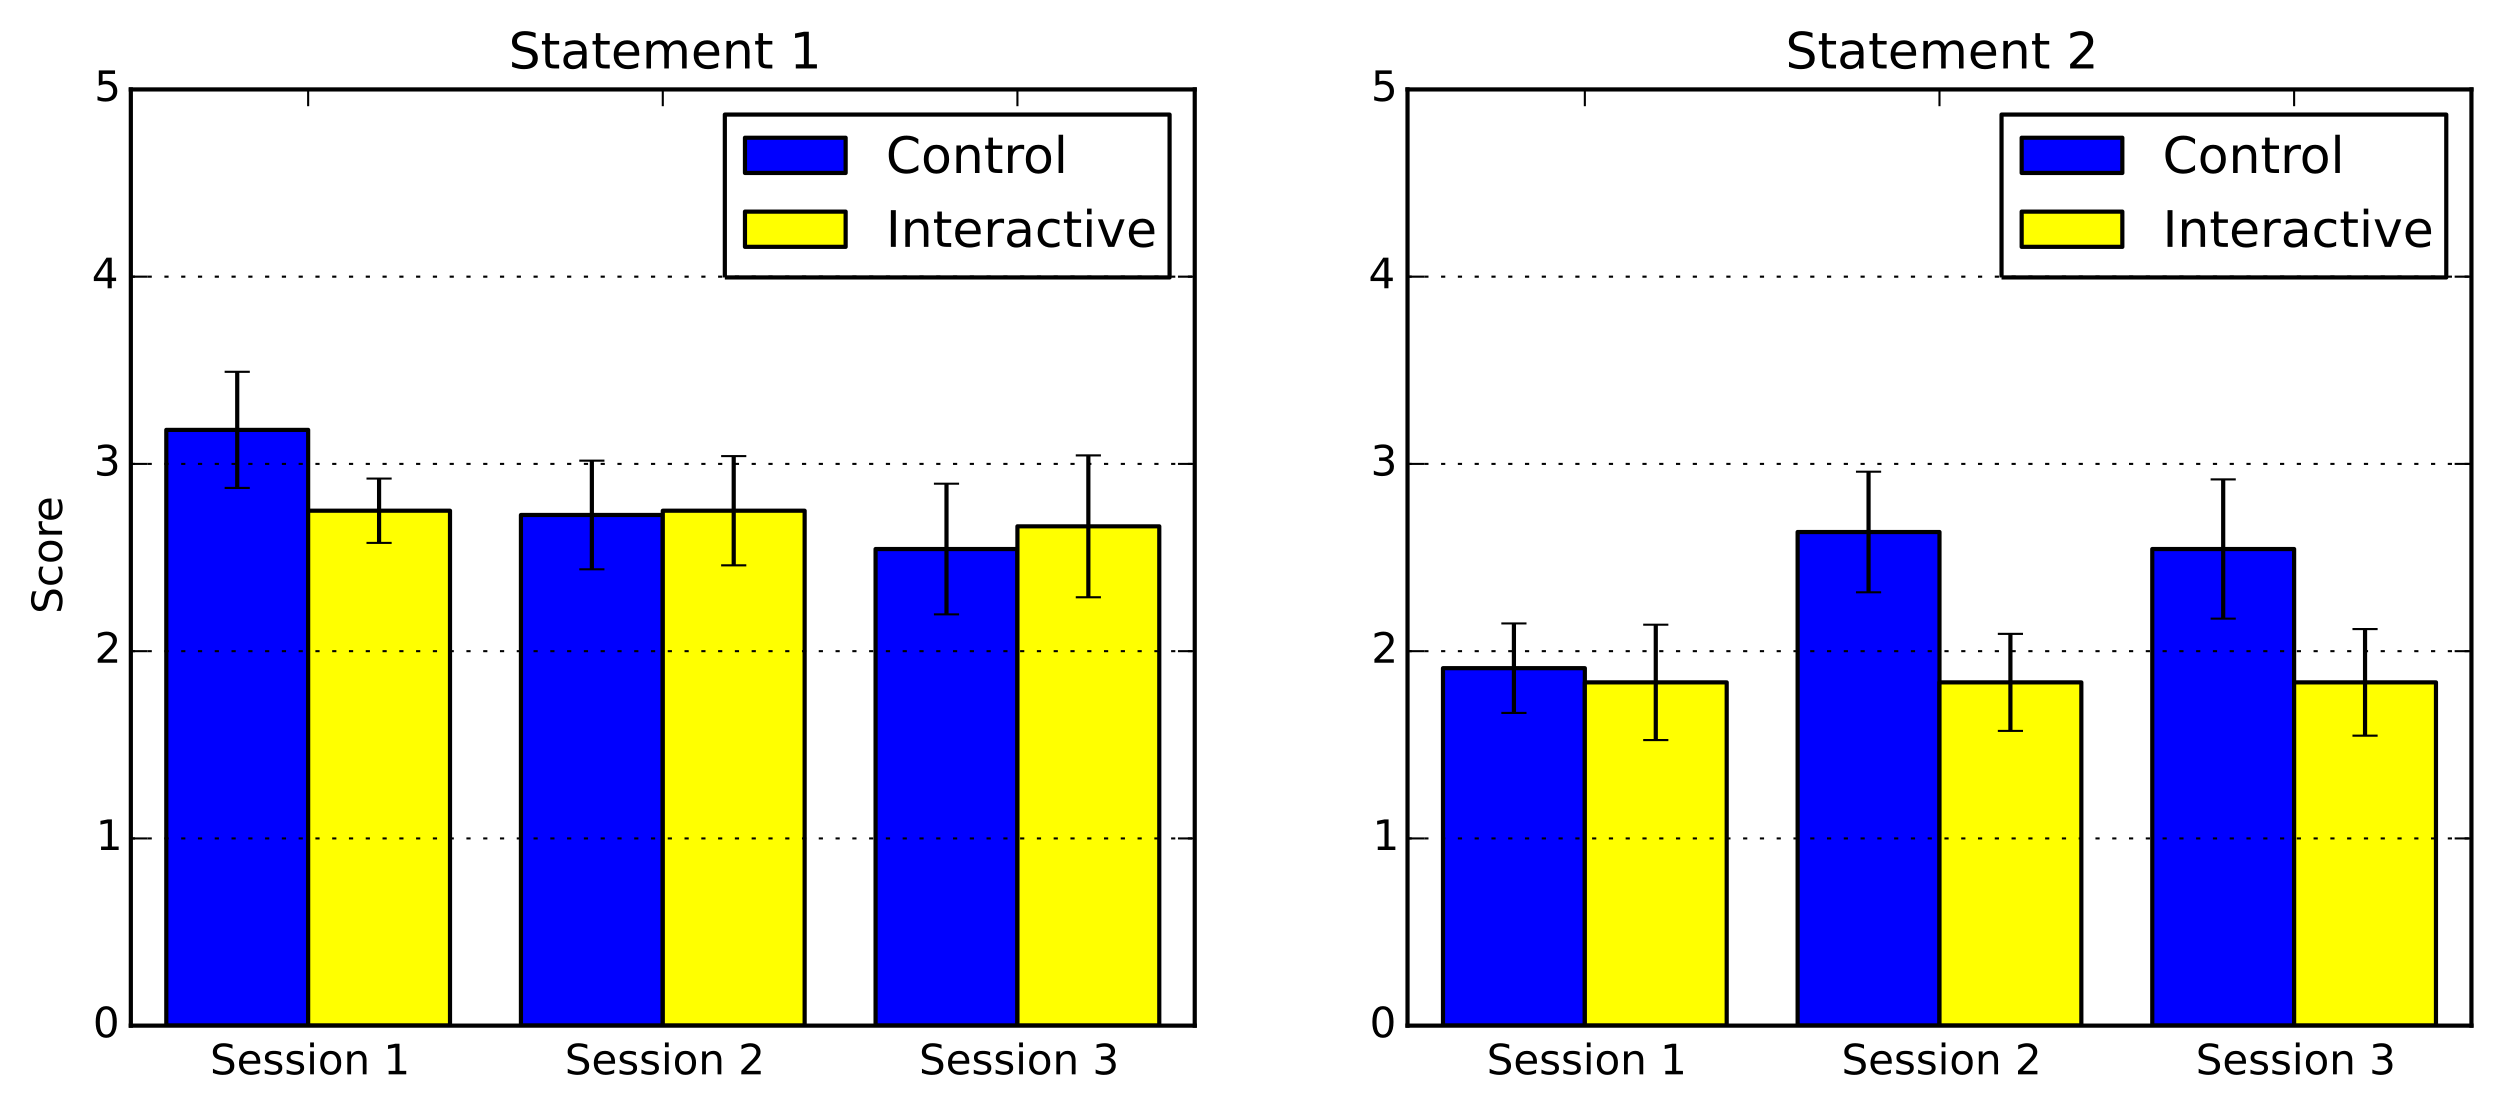 <?xml version="1.0" encoding="utf-8" standalone="no"?>
<!DOCTYPE svg PUBLIC "-//W3C//DTD SVG 1.1//EN"
  "http://www.w3.org/Graphics/SVG/1.1/DTD/svg11.dtd">
<!-- Created with matplotlib (http://matplotlib.org/) -->
<svg height="265pt" version="1.1" viewBox="0 0 596 265" width="596pt" xmlns="http://www.w3.org/2000/svg" xmlns:xlink="http://www.w3.org/1999/xlink">
 <defs>
  <style type="text/css">
*{stroke-linecap:butt;stroke-linejoin:round;}
  </style>
 </defs>
 <g id="figure_1">
  <g id="patch_1">
   <path d="
M0 265.396
L596.391 265.396
L596.391 0
L0 0
z
" style="fill:#ffffff;"/>
  </g>
  <g id="axes_1">
   <g id="patch_2">
    <path d="
M31.191 244.518
L284.827 244.518
L284.827 21.318
L31.191 21.318
L31.191 244.518" style="fill:none;"/>
   </g>
   <g id="patch_3">
    <path clip-path="url(#pb5536c19c9)" d="
M39.645 244.518
L73.463 244.518
L73.463 102.482
L39.645 102.482
z
" style="fill:#0000ff;stroke:#000000;stroke-linejoin:miter;"/>
   </g>
   <g id="patch_4">
    <path clip-path="url(#pb5536c19c9)" d="
M124.191 244.518
L158.009 244.518
L158.009 122.773
L124.191 122.773
z
" style="fill:#0000ff;stroke:#000000;stroke-linejoin:miter;"/>
   </g>
   <g id="patch_5">
    <path clip-path="url(#pb5536c19c9)" d="
M208.736 244.518
L242.554 244.518
L242.554 130.889
L208.736 130.889
z
" style="fill:#0000ff;stroke:#000000;stroke-linejoin:miter;"/>
   </g>
   <g id="patch_6">
    <path clip-path="url(#pb5536c19c9)" d="
M73.463 244.518
L107.282 244.518
L107.282 121.758
L73.463 121.758
z
" style="fill:#ffff00;stroke:#000000;stroke-linejoin:miter;"/>
   </g>
   <g id="patch_7">
    <path clip-path="url(#pb5536c19c9)" d="
M158.009 244.518
L191.827 244.518
L191.827 121.758
L158.009 121.758
z
" style="fill:#ffff00;stroke:#000000;stroke-linejoin:miter;"/>
   </g>
   <g id="patch_8">
    <path clip-path="url(#pb5536c19c9)" d="
M242.554 244.518
L276.372 244.518
L276.372 125.478
L242.554 125.478
z
" style="fill:#ffff00;stroke:#000000;stroke-linejoin:miter;"/>
   </g>
   <g id="LineCollection_1">
    <path clip-path="url(#pb5536c19c9)" d="
M56.554 116.325
L56.554 88.638" style="fill:none;stroke:#000000;"/>
    <path clip-path="url(#pb5536c19c9)" d="
M141.1 135.722
L141.1 109.823" style="fill:none;stroke:#000000;"/>
    <path clip-path="url(#pb5536c19c9)" d="
M225.645 146.463
L225.645 115.315" style="fill:none;stroke:#000000;"/>
   </g>
   <g id="LineCollection_2">
    <path clip-path="url(#pb5536c19c9)" d="
M90.372 129.427
L90.372 114.089" style="fill:none;stroke:#000000;"/>
    <path clip-path="url(#pb5536c19c9)" d="
M174.918 134.778
L174.918 108.738" style="fill:none;stroke:#000000;"/>
    <path clip-path="url(#pb5536c19c9)" d="
M259.463 142.389
L259.463 108.567" style="fill:none;stroke:#000000;"/>
   </g>
   <g id="line2d_1">
    <defs>
     <path d="
M3 1.83697e-16
L-3 -1.83697e-16" id="mcf9903d1bd" style="stroke:#000000;stroke-width:0.5;"/>
    </defs>
    <g clip-path="url(#pb5536c19c9)">
     <use style="stroke:#000000;stroke-width:0.5;" x="56.554" xlink:href="#mcf9903d1bd" y="116.325"/>
     <use style="stroke:#000000;stroke-width:0.5;" x="141.1" xlink:href="#mcf9903d1bd" y="135.722"/>
     <use style="stroke:#000000;stroke-width:0.5;" x="225.645" xlink:href="#mcf9903d1bd" y="146.463"/>
    </g>
   </g>
   <g id="line2d_2">
    <g clip-path="url(#pb5536c19c9)">
     <use style="stroke:#000000;stroke-width:0.5;" x="56.554" xlink:href="#mcf9903d1bd" y="88.638"/>
     <use style="stroke:#000000;stroke-width:0.5;" x="141.1" xlink:href="#mcf9903d1bd" y="109.823"/>
     <use style="stroke:#000000;stroke-width:0.5;" x="225.645" xlink:href="#mcf9903d1bd" y="115.315"/>
    </g>
   </g>
   <g id="line2d_3">
    <g clip-path="url(#pb5536c19c9)">
     <use style="stroke:#000000;stroke-width:0.5;" x="90.372" xlink:href="#mcf9903d1bd" y="129.427"/>
     <use style="stroke:#000000;stroke-width:0.5;" x="174.918" xlink:href="#mcf9903d1bd" y="134.778"/>
     <use style="stroke:#000000;stroke-width:0.5;" x="259.463" xlink:href="#mcf9903d1bd" y="142.389"/>
    </g>
   </g>
   <g id="line2d_4">
    <g clip-path="url(#pb5536c19c9)">
     <use style="stroke:#000000;stroke-width:0.5;" x="90.372" xlink:href="#mcf9903d1bd" y="114.089"/>
     <use style="stroke:#000000;stroke-width:0.5;" x="174.918" xlink:href="#mcf9903d1bd" y="108.738"/>
     <use style="stroke:#000000;stroke-width:0.5;" x="259.463" xlink:href="#mcf9903d1bd" y="108.567"/>
    </g>
   </g>
   <g id="patch_9">
    <path d="
M31.191 21.318
L284.827 21.318" style="fill:none;stroke:#000000;stroke-linecap:square;stroke-linejoin:miter;"/>
   </g>
   <g id="patch_10">
    <path d="
M31.191 244.518
L31.191 21.318" style="fill:none;stroke:#000000;stroke-linecap:square;stroke-linejoin:miter;"/>
   </g>
   <g id="patch_11">
    <path d="
M284.827 244.518
L284.827 21.318" style="fill:none;stroke:#000000;stroke-linecap:square;stroke-linejoin:miter;"/>
   </g>
   <g id="patch_12">
    <path d="
M31.191 244.518
L284.827 244.518" style="fill:none;stroke:#000000;stroke-linecap:square;stroke-linejoin:miter;"/>
   </g>
   <g id="matplotlib.axis_1">
    <g id="xtick_1">
     <g id="line2d_5">
      <defs>
       <path d="
M0 0
L0 -4" id="mc7db9fdffb" style="stroke:#000000;stroke-width:0.5;"/>
      </defs>
      <g>
       <use style="stroke:#000000;stroke-width:0.5;" x="73.463" xlink:href="#mc7db9fdffb" y="244.518"/>
      </g>
     </g>
     <g id="line2d_6">
      <defs>
       <path d="
M0 0
L0 4" id="m5a7d422ac3" style="stroke:#000000;stroke-width:0.5;"/>
      </defs>
      <g>
       <use style="stroke:#000000;stroke-width:0.5;" x="73.463" xlink:href="#m5a7d422ac3" y="21.318"/>
      </g>
     </g>
     <g id="text_1">
      <!-- Session 1 -->
      <defs>
       <path d="
M56.203 29.594
L56.203 25.203
L14.891 25.203
Q15.484 15.922 20.484 11.062
Q25.484 6.203 34.422 6.203
Q39.594 6.203 44.453 7.469
Q49.312 8.734 54.109 11.281
L54.109 2.781
Q49.266 0.734 44.188 -0.344
Q39.109 -1.422 33.891 -1.422
Q20.797 -1.422 13.156 6.188
Q5.516 13.812 5.516 26.812
Q5.516 40.234 12.766 48.109
Q20.016 56 32.328 56
Q43.359 56 49.781 48.891
Q56.203 41.797 56.203 29.594
M47.219 32.234
Q47.125 39.594 43.094 43.984
Q39.062 48.391 32.422 48.391
Q24.906 48.391 20.391 44.141
Q15.875 39.891 15.188 32.172
z
" id="BitstreamVeraSans-Roman-65"/>
       <path d="
M12.406 8.297
L28.516 8.297
L28.516 63.922
L10.984 60.406
L10.984 69.391
L28.422 72.906
L38.281 72.906
L38.281 8.297
L54.391 8.297
L54.391 0
L12.406 0
z
" id="BitstreamVeraSans-Roman-31"/>
       <path d="
M54.891 33.016
L54.891 0
L45.906 0
L45.906 32.719
Q45.906 40.484 42.875 44.328
Q39.844 48.188 33.797 48.188
Q26.516 48.188 22.312 43.547
Q18.109 38.922 18.109 30.906
L18.109 0
L9.078 0
L9.078 54.688
L18.109 54.688
L18.109 46.188
Q21.344 51.125 25.703 53.562
Q30.078 56 35.797 56
Q45.219 56 50.047 50.172
Q54.891 44.344 54.891 33.016" id="BitstreamVeraSans-Roman-6e"/>
       <path d="
M53.516 70.516
L53.516 60.891
Q47.906 63.578 42.922 64.891
Q37.938 66.219 33.297 66.219
Q25.25 66.219 20.875 63.094
Q16.5 59.969 16.5 54.203
Q16.5 49.359 19.406 46.891
Q22.312 44.438 30.422 42.922
L36.375 41.703
Q47.406 39.594 52.656 34.297
Q57.906 29 57.906 20.125
Q57.906 9.516 50.797 4.047
Q43.703 -1.422 29.984 -1.422
Q24.812 -1.422 18.969 -0.25
Q13.141 0.922 6.891 3.219
L6.891 13.375
Q12.891 10.016 18.656 8.297
Q24.422 6.594 29.984 6.594
Q38.422 6.594 43.016 9.906
Q47.609 13.234 47.609 19.391
Q47.609 24.75 44.312 27.781
Q41.016 30.812 33.5 32.328
L27.484 33.5
Q16.453 35.688 11.516 40.375
Q6.594 45.062 6.594 53.422
Q6.594 63.094 13.406 68.656
Q20.219 74.219 32.172 74.219
Q37.312 74.219 42.625 73.281
Q47.953 72.359 53.516 70.516" id="BitstreamVeraSans-Roman-53"/>
       <path id="BitstreamVeraSans-Roman-20"/>
       <path d="
M30.609 48.391
Q23.391 48.391 19.188 42.75
Q14.984 37.109 14.984 27.297
Q14.984 17.484 19.156 11.844
Q23.344 6.203 30.609 6.203
Q37.797 6.203 41.984 11.859
Q46.188 17.531 46.188 27.297
Q46.188 37.016 41.984 42.703
Q37.797 48.391 30.609 48.391
M30.609 56
Q42.328 56 49.016 48.375
Q55.719 40.766 55.719 27.297
Q55.719 13.875 49.016 6.219
Q42.328 -1.422 30.609 -1.422
Q18.844 -1.422 12.172 6.219
Q5.516 13.875 5.516 27.297
Q5.516 40.766 12.172 48.375
Q18.844 56 30.609 56" id="BitstreamVeraSans-Roman-6f"/>
       <path d="
M9.422 54.688
L18.406 54.688
L18.406 0
L9.422 0
z

M9.422 75.984
L18.406 75.984
L18.406 64.594
L9.422 64.594
z
" id="BitstreamVeraSans-Roman-69"/>
       <path d="
M44.281 53.078
L44.281 44.578
Q40.484 46.531 36.375 47.5
Q32.281 48.484 27.875 48.484
Q21.188 48.484 17.844 46.438
Q14.5 44.391 14.5 40.281
Q14.5 37.156 16.891 35.375
Q19.281 33.594 26.516 31.984
L29.594 31.297
Q39.156 29.25 43.188 25.516
Q47.219 21.781 47.219 15.094
Q47.219 7.469 41.188 3.016
Q35.156 -1.422 24.609 -1.422
Q20.219 -1.422 15.453 -0.562
Q10.688 0.297 5.422 2
L5.422 11.281
Q10.406 8.688 15.234 7.391
Q20.062 6.109 24.812 6.109
Q31.156 6.109 34.562 8.281
Q37.984 10.453 37.984 14.406
Q37.984 18.062 35.516 20.016
Q33.062 21.969 24.703 23.781
L21.578 24.516
Q13.234 26.266 9.516 29.906
Q5.812 33.547 5.812 39.891
Q5.812 47.609 11.281 51.797
Q16.75 56 26.812 56
Q31.781 56 36.172 55.266
Q40.578 54.547 44.281 53.078" id="BitstreamVeraSans-Roman-73"/>
      </defs>
      <g transform="translate(50.077 256.117)scale(0.1 -0.1)">
       <use xlink:href="#BitstreamVeraSans-Roman-53"/>
       <use x="63.477" xlink:href="#BitstreamVeraSans-Roman-65"/>
       <use x="125.0" xlink:href="#BitstreamVeraSans-Roman-73"/>
       <use x="177.1" xlink:href="#BitstreamVeraSans-Roman-73"/>
       <use x="229.199" xlink:href="#BitstreamVeraSans-Roman-69"/>
       <use x="256.982" xlink:href="#BitstreamVeraSans-Roman-6f"/>
       <use x="318.164" xlink:href="#BitstreamVeraSans-Roman-6e"/>
       <use x="381.543" xlink:href="#BitstreamVeraSans-Roman-20"/>
       <use x="413.33" xlink:href="#BitstreamVeraSans-Roman-31"/>
      </g>
     </g>
    </g>
    <g id="xtick_2">
     <g id="line2d_7">
      <g>
       <use style="stroke:#000000;stroke-width:0.5;" x="158.009" xlink:href="#mc7db9fdffb" y="244.518"/>
      </g>
     </g>
     <g id="line2d_8">
      <g>
       <use style="stroke:#000000;stroke-width:0.5;" x="158.009" xlink:href="#m5a7d422ac3" y="21.318"/>
      </g>
     </g>
     <g id="text_2">
      <!-- Session 2 -->
      <defs>
       <path d="
M19.188 8.297
L53.609 8.297
L53.609 0
L7.328 0
L7.328 8.297
Q12.938 14.109 22.625 23.891
Q32.328 33.688 34.812 36.531
Q39.547 41.844 41.422 45.531
Q43.312 49.219 43.312 52.781
Q43.312 58.594 39.234 62.25
Q35.156 65.922 28.609 65.922
Q23.969 65.922 18.812 64.312
Q13.672 62.703 7.812 59.422
L7.812 69.391
Q13.766 71.781 18.938 73
Q24.125 74.219 28.422 74.219
Q39.75 74.219 46.484 68.547
Q53.219 62.891 53.219 53.422
Q53.219 48.922 51.531 44.891
Q49.859 40.875 45.406 35.406
Q44.188 33.984 37.641 27.219
Q31.109 20.453 19.188 8.297" id="BitstreamVeraSans-Roman-32"/>
      </defs>
      <g transform="translate(134.662 256.117)scale(0.1 -0.1)">
       <use xlink:href="#BitstreamVeraSans-Roman-53"/>
       <use x="63.477" xlink:href="#BitstreamVeraSans-Roman-65"/>
       <use x="125.0" xlink:href="#BitstreamVeraSans-Roman-73"/>
       <use x="177.1" xlink:href="#BitstreamVeraSans-Roman-73"/>
       <use x="229.199" xlink:href="#BitstreamVeraSans-Roman-69"/>
       <use x="256.982" xlink:href="#BitstreamVeraSans-Roman-6f"/>
       <use x="318.164" xlink:href="#BitstreamVeraSans-Roman-6e"/>
       <use x="381.543" xlink:href="#BitstreamVeraSans-Roman-20"/>
       <use x="413.33" xlink:href="#BitstreamVeraSans-Roman-32"/>
      </g>
     </g>
    </g>
    <g id="xtick_3">
     <g id="line2d_9">
      <g>
       <use style="stroke:#000000;stroke-width:0.5;" x="242.554" xlink:href="#mc7db9fdffb" y="244.518"/>
      </g>
     </g>
     <g id="line2d_10">
      <g>
       <use style="stroke:#000000;stroke-width:0.5;" x="242.554" xlink:href="#m5a7d422ac3" y="21.318"/>
      </g>
     </g>
     <g id="text_3">
      <!-- Session 3 -->
      <defs>
       <path d="
M40.578 39.312
Q47.656 37.797 51.625 33
Q55.609 28.219 55.609 21.188
Q55.609 10.406 48.188 4.484
Q40.766 -1.422 27.094 -1.422
Q22.516 -1.422 17.656 -0.516
Q12.797 0.391 7.625 2.203
L7.625 11.719
Q11.719 9.328 16.594 8.109
Q21.484 6.891 26.812 6.891
Q36.078 6.891 40.938 10.547
Q45.797 14.203 45.797 21.188
Q45.797 27.641 41.281 31.266
Q36.766 34.906 28.719 34.906
L20.219 34.906
L20.219 43.016
L29.109 43.016
Q36.375 43.016 40.234 45.922
Q44.094 48.828 44.094 54.297
Q44.094 59.906 40.109 62.906
Q36.141 65.922 28.719 65.922
Q24.656 65.922 20.016 65.031
Q15.375 64.156 9.812 62.312
L9.812 71.094
Q15.438 72.656 20.344 73.438
Q25.25 74.219 29.594 74.219
Q40.828 74.219 47.359 69.109
Q53.906 64.016 53.906 55.328
Q53.906 49.266 50.438 45.094
Q46.969 40.922 40.578 39.312" id="BitstreamVeraSans-Roman-33"/>
      </defs>
      <g transform="translate(219.107 256.117)scale(0.1 -0.1)">
       <use xlink:href="#BitstreamVeraSans-Roman-53"/>
       <use x="63.477" xlink:href="#BitstreamVeraSans-Roman-65"/>
       <use x="125.0" xlink:href="#BitstreamVeraSans-Roman-73"/>
       <use x="177.1" xlink:href="#BitstreamVeraSans-Roman-73"/>
       <use x="229.199" xlink:href="#BitstreamVeraSans-Roman-69"/>
       <use x="256.982" xlink:href="#BitstreamVeraSans-Roman-6f"/>
       <use x="318.164" xlink:href="#BitstreamVeraSans-Roman-6e"/>
       <use x="381.543" xlink:href="#BitstreamVeraSans-Roman-20"/>
       <use x="413.33" xlink:href="#BitstreamVeraSans-Roman-33"/>
      </g>
     </g>
    </g>
   </g>
   <g id="matplotlib.axis_2">
    <g id="ytick_1">
     <g id="line2d_11">
      <path clip-path="url(#pb5536c19c9)" d="
M31.191 244.518
L284.827 244.518" style="fill:none;stroke:#000000;stroke-dasharray:1,3;stroke-dashoffset:0.0;stroke-width:0.5;"/>
     </g>
     <g id="line2d_12">
      <defs>
       <path d="
M0 0
L4 0" id="md7965d1ba0" style="stroke:#000000;stroke-width:0.5;"/>
      </defs>
      <g>
       <use style="stroke:#000000;stroke-width:0.5;" x="31.191" xlink:href="#md7965d1ba0" y="244.518"/>
      </g>
     </g>
     <g id="line2d_13">
      <defs>
       <path d="
M0 0
L-4 0" id="md9a1c1a7cd" style="stroke:#000000;stroke-width:0.5;"/>
      </defs>
      <g>
       <use style="stroke:#000000;stroke-width:0.5;" x="284.827" xlink:href="#md9a1c1a7cd" y="244.518"/>
      </g>
     </g>
     <g id="text_4">
      <!-- 0 -->
      <defs>
       <path d="
M31.781 66.406
Q24.172 66.406 20.328 58.906
Q16.5 51.422 16.5 36.375
Q16.5 21.391 20.328 13.891
Q24.172 6.391 31.781 6.391
Q39.453 6.391 43.281 13.891
Q47.125 21.391 47.125 36.375
Q47.125 51.422 43.281 58.906
Q39.453 66.406 31.781 66.406
M31.781 74.219
Q44.047 74.219 50.516 64.516
Q56.984 54.828 56.984 36.375
Q56.984 17.969 50.516 8.266
Q44.047 -1.422 31.781 -1.422
Q19.531 -1.422 13.062 8.266
Q6.594 17.969 6.594 36.375
Q6.594 54.828 13.062 64.516
Q19.531 74.219 31.781 74.219" id="BitstreamVeraSans-Roman-30"/>
      </defs>
      <g transform="translate(22.152 247.278)scale(0.1 -0.1)">
       <use xlink:href="#BitstreamVeraSans-Roman-30"/>
      </g>
     </g>
    </g>
    <g id="ytick_2">
     <g id="line2d_14">
      <path clip-path="url(#pb5536c19c9)" d="
M31.191 199.878
L284.827 199.878" style="fill:none;stroke:#000000;stroke-dasharray:1,3;stroke-dashoffset:0.0;stroke-width:0.5;"/>
     </g>
     <g id="line2d_15">
      <g>
       <use style="stroke:#000000;stroke-width:0.5;" x="31.191" xlink:href="#md7965d1ba0" y="199.878"/>
      </g>
     </g>
     <g id="line2d_16">
      <g>
       <use style="stroke:#000000;stroke-width:0.5;" x="284.827" xlink:href="#md9a1c1a7cd" y="199.878"/>
      </g>
     </g>
     <g id="text_5">
      <!-- 1 -->
      <g transform="translate(22.85 202.637)scale(0.1 -0.1)">
       <use xlink:href="#BitstreamVeraSans-Roman-31"/>
      </g>
     </g>
    </g>
    <g id="ytick_3">
     <g id="line2d_17">
      <path clip-path="url(#pb5536c19c9)" d="
M31.191 155.238
L284.827 155.238" style="fill:none;stroke:#000000;stroke-dasharray:1,3;stroke-dashoffset:0.0;stroke-width:0.5;"/>
     </g>
     <g id="line2d_18">
      <g>
       <use style="stroke:#000000;stroke-width:0.5;" x="31.191" xlink:href="#md7965d1ba0" y="155.238"/>
      </g>
     </g>
     <g id="line2d_19">
      <g>
       <use style="stroke:#000000;stroke-width:0.5;" x="284.827" xlink:href="#md9a1c1a7cd" y="155.238"/>
      </g>
     </g>
     <g id="text_6">
      <!-- 2 -->
      <g transform="translate(22.562 157.998)scale(0.1 -0.1)">
       <use xlink:href="#BitstreamVeraSans-Roman-32"/>
      </g>
     </g>
    </g>
    <g id="ytick_4">
     <g id="line2d_20">
      <path clip-path="url(#pb5536c19c9)" d="
M31.191 110.598
L284.827 110.598" style="fill:none;stroke:#000000;stroke-dasharray:1,3;stroke-dashoffset:0.0;stroke-width:0.5;"/>
     </g>
     <g id="line2d_21">
      <g>
       <use style="stroke:#000000;stroke-width:0.5;" x="31.191" xlink:href="#md7965d1ba0" y="110.598"/>
      </g>
     </g>
     <g id="line2d_22">
      <g>
       <use style="stroke:#000000;stroke-width:0.5;" x="284.827" xlink:href="#md9a1c1a7cd" y="110.598"/>
      </g>
     </g>
     <g id="text_7">
      <!-- 3 -->
      <g transform="translate(22.392 113.358)scale(0.1 -0.1)">
       <use xlink:href="#BitstreamVeraSans-Roman-33"/>
      </g>
     </g>
    </g>
    <g id="ytick_5">
     <g id="line2d_23">
      <path clip-path="url(#pb5536c19c9)" d="
M31.191 65.958
L284.827 65.958" style="fill:none;stroke:#000000;stroke-dasharray:1,3;stroke-dashoffset:0.0;stroke-width:0.5;"/>
     </g>
     <g id="line2d_24">
      <g>
       <use style="stroke:#000000;stroke-width:0.5;" x="31.191" xlink:href="#md7965d1ba0" y="65.958"/>
      </g>
     </g>
     <g id="line2d_25">
      <g>
       <use style="stroke:#000000;stroke-width:0.5;" x="284.827" xlink:href="#md9a1c1a7cd" y="65.958"/>
      </g>
     </g>
     <g id="text_8">
      <!-- 4 -->
      <defs>
       <path d="
M37.797 64.312
L12.891 25.391
L37.797 25.391
z

M35.203 72.906
L47.609 72.906
L47.609 25.391
L58.016 25.391
L58.016 17.188
L47.609 17.188
L47.609 0
L37.797 0
L37.797 17.188
L4.891 17.188
L4.891 26.703
z
" id="BitstreamVeraSans-Roman-34"/>
      </defs>
      <g transform="translate(21.878 68.718)scale(0.1 -0.1)">
       <use xlink:href="#BitstreamVeraSans-Roman-34"/>
      </g>
     </g>
    </g>
    <g id="ytick_6">
     <g id="line2d_26">
      <path clip-path="url(#pb5536c19c9)" d="
M31.191 21.318
L284.827 21.318" style="fill:none;stroke:#000000;stroke-dasharray:1,3;stroke-dashoffset:0.0;stroke-width:0.5;"/>
     </g>
     <g id="line2d_27">
      <g>
       <use style="stroke:#000000;stroke-width:0.5;" x="31.191" xlink:href="#md7965d1ba0" y="21.318"/>
      </g>
     </g>
     <g id="line2d_28">
      <g>
       <use style="stroke:#000000;stroke-width:0.5;" x="284.827" xlink:href="#md9a1c1a7cd" y="21.318"/>
      </g>
     </g>
     <g id="text_9">
      <!-- 5 -->
      <defs>
       <path d="
M10.797 72.906
L49.516 72.906
L49.516 64.594
L19.828 64.594
L19.828 46.734
Q21.969 47.469 24.109 47.828
Q26.266 48.188 28.422 48.188
Q40.625 48.188 47.75 41.5
Q54.891 34.812 54.891 23.391
Q54.891 11.625 47.562 5.094
Q40.234 -1.422 26.906 -1.422
Q22.312 -1.422 17.547 -0.641
Q12.797 0.141 7.719 1.703
L7.719 11.625
Q12.109 9.234 16.797 8.062
Q21.484 6.891 26.703 6.891
Q35.156 6.891 40.078 11.328
Q45.016 15.766 45.016 23.391
Q45.016 31 40.078 35.438
Q35.156 39.891 26.703 39.891
Q22.75 39.891 18.812 39.016
Q14.891 38.141 10.797 36.281
z
" id="BitstreamVeraSans-Roman-35"/>
      </defs>
      <g transform="translate(22.473 24.078)scale(0.1 -0.1)">
       <use xlink:href="#BitstreamVeraSans-Roman-35"/>
      </g>
     </g>
    </g>
    <g id="text_10">
     <!-- Score -->
     <defs>
      <path d="
M41.109 46.297
Q39.594 47.172 37.812 47.578
Q36.031 48 33.891 48
Q26.266 48 22.188 43.047
Q18.109 38.094 18.109 28.812
L18.109 0
L9.078 0
L9.078 54.688
L18.109 54.688
L18.109 46.188
Q20.953 51.172 25.484 53.578
Q30.031 56 36.531 56
Q37.453 56 38.578 55.875
Q39.703 55.766 41.062 55.516
z
" id="BitstreamVeraSans-Roman-72"/>
      <path d="
M48.781 52.594
L48.781 44.188
Q44.969 46.297 41.141 47.344
Q37.312 48.391 33.406 48.391
Q24.656 48.391 19.812 42.844
Q14.984 37.312 14.984 27.297
Q14.984 17.281 19.812 11.734
Q24.656 6.203 33.406 6.203
Q37.312 6.203 41.141 7.25
Q44.969 8.297 48.781 10.406
L48.781 2.094
Q45.016 0.344 40.984 -0.531
Q36.969 -1.422 32.422 -1.422
Q20.062 -1.422 12.781 6.344
Q5.516 14.109 5.516 27.297
Q5.516 40.672 12.859 48.328
Q20.219 56 33.016 56
Q37.156 56 41.109 55.141
Q45.062 54.297 48.781 52.594" id="BitstreamVeraSans-Roman-63"/>
     </defs>
     <g transform="translate(14.798 146.324)rotate(-90.0)scale(0.1 -0.1)">
      <use xlink:href="#BitstreamVeraSans-Roman-53"/>
      <use x="63.477" xlink:href="#BitstreamVeraSans-Roman-63"/>
      <use x="118.457" xlink:href="#BitstreamVeraSans-Roman-6f"/>
      <use x="179.639" xlink:href="#BitstreamVeraSans-Roman-72"/>
      <use x="218.502" xlink:href="#BitstreamVeraSans-Roman-65"/>
     </g>
    </g>
   </g>
   <g id="text_11">
    <!-- Statement 1 -->
    <defs>
     <path d="
M52 44.188
Q55.375 50.25 60.062 53.125
Q64.75 56 71.094 56
Q79.641 56 84.281 50.016
Q88.922 44.047 88.922 33.016
L88.922 0
L79.891 0
L79.891 32.719
Q79.891 40.578 77.094 44.375
Q74.312 48.188 68.609 48.188
Q61.625 48.188 57.562 43.547
Q53.516 38.922 53.516 30.906
L53.516 0
L44.484 0
L44.484 32.719
Q44.484 40.625 41.703 44.406
Q38.922 48.188 33.109 48.188
Q26.219 48.188 22.156 43.531
Q18.109 38.875 18.109 30.906
L18.109 0
L9.078 0
L9.078 54.688
L18.109 54.688
L18.109 46.188
Q21.188 51.219 25.484 53.609
Q29.781 56 35.688 56
Q41.656 56 45.828 52.969
Q50 49.953 52 44.188" id="BitstreamVeraSans-Roman-6d"/>
     <path d="
M18.312 70.219
L18.312 54.688
L36.812 54.688
L36.812 47.703
L18.312 47.703
L18.312 18.016
Q18.312 11.328 20.141 9.422
Q21.969 7.516 27.594 7.516
L36.812 7.516
L36.812 0
L27.594 0
Q17.188 0 13.234 3.875
Q9.281 7.766 9.281 18.016
L9.281 47.703
L2.688 47.703
L2.688 54.688
L9.281 54.688
L9.281 70.219
z
" id="BitstreamVeraSans-Roman-74"/>
     <path d="
M34.281 27.484
Q23.391 27.484 19.188 25
Q14.984 22.516 14.984 16.5
Q14.984 11.719 18.141 8.906
Q21.297 6.109 26.703 6.109
Q34.188 6.109 38.703 11.406
Q43.219 16.703 43.219 25.484
L43.219 27.484
z

M52.203 31.203
L52.203 0
L43.219 0
L43.219 8.297
Q40.141 3.328 35.547 0.953
Q30.953 -1.422 24.312 -1.422
Q15.922 -1.422 10.953 3.297
Q6 8.016 6 15.922
Q6 25.141 12.172 29.828
Q18.359 34.516 30.609 34.516
L43.219 34.516
L43.219 35.406
Q43.219 41.609 39.141 45
Q35.062 48.391 27.688 48.391
Q23 48.391 18.547 47.266
Q14.109 46.141 10.016 43.891
L10.016 52.203
Q14.938 54.109 19.578 55.047
Q24.219 56 28.609 56
Q40.484 56 46.344 49.844
Q52.203 43.703 52.203 31.203" id="BitstreamVeraSans-Roman-61"/>
    </defs>
    <g transform="translate(121.265 16.318)scale(0.12 -0.12)">
     <use xlink:href="#BitstreamVeraSans-Roman-53"/>
     <use x="63.477" xlink:href="#BitstreamVeraSans-Roman-74"/>
     <use x="102.686" xlink:href="#BitstreamVeraSans-Roman-61"/>
     <use x="163.965" xlink:href="#BitstreamVeraSans-Roman-74"/>
     <use x="203.174" xlink:href="#BitstreamVeraSans-Roman-65"/>
     <use x="264.697" xlink:href="#BitstreamVeraSans-Roman-6d"/>
     <use x="362.109" xlink:href="#BitstreamVeraSans-Roman-65"/>
     <use x="423.633" xlink:href="#BitstreamVeraSans-Roman-6e"/>
     <use x="487.012" xlink:href="#BitstreamVeraSans-Roman-74"/>
     <use x="526.221" xlink:href="#BitstreamVeraSans-Roman-20"/>
     <use x="558.008" xlink:href="#BitstreamVeraSans-Roman-31"/>
    </g>
   </g>
   <g id="legend_1">
    <g id="patch_13">
     <path d="
M172.801 66.146
L278.827 66.146
L278.827 27.318
L172.801 27.318
L172.801 66.146" style="fill:none;stroke:#000000;stroke-linejoin:miter;"/>
    </g>
    <g id="patch_14">
     <path d="
M177.601 41.236
L201.601 41.236
L201.601 32.836
L177.601 32.836
z
" style="fill:#0000ff;stroke:#000000;stroke-linejoin:miter;"/>
    </g>
    <g id="text_12">
     <!-- Control -->
     <defs>
      <path d="
M64.406 67.281
L64.406 56.891
Q59.422 61.531 53.781 63.812
Q48.141 66.109 41.797 66.109
Q29.297 66.109 22.656 58.469
Q16.016 50.828 16.016 36.375
Q16.016 21.969 22.656 14.328
Q29.297 6.688 41.797 6.688
Q48.141 6.688 53.781 8.984
Q59.422 11.281 64.406 15.922
L64.406 5.609
Q59.234 2.094 53.438 0.328
Q47.656 -1.422 41.219 -1.422
Q24.656 -1.422 15.125 8.703
Q5.609 18.844 5.609 36.375
Q5.609 53.953 15.125 64.078
Q24.656 74.219 41.219 74.219
Q47.75 74.219 53.531 72.484
Q59.328 70.75 64.406 67.281" id="BitstreamVeraSans-Roman-43"/>
      <path d="
M9.422 75.984
L18.406 75.984
L18.406 0
L9.422 0
z
" id="BitstreamVeraSans-Roman-6c"/>
     </defs>
     <g transform="translate(211.201 41.236)scale(0.12 -0.12)">
      <use xlink:href="#BitstreamVeraSans-Roman-43"/>
      <use x="69.824" xlink:href="#BitstreamVeraSans-Roman-6f"/>
      <use x="131.006" xlink:href="#BitstreamVeraSans-Roman-6e"/>
      <use x="194.385" xlink:href="#BitstreamVeraSans-Roman-74"/>
      <use x="233.594" xlink:href="#BitstreamVeraSans-Roman-72"/>
      <use x="272.457" xlink:href="#BitstreamVeraSans-Roman-6f"/>
      <use x="333.639" xlink:href="#BitstreamVeraSans-Roman-6c"/>
     </g>
    </g>
    <g id="patch_15">
     <path d="
M177.601 58.85
L201.601 58.85
L201.601 50.45
L177.601 50.45
z
" style="fill:#ffff00;stroke:#000000;stroke-linejoin:miter;"/>
    </g>
    <g id="text_13">
     <!-- Interactive -->
     <defs>
      <path d="
M9.812 72.906
L19.672 72.906
L19.672 0
L9.812 0
z
" id="BitstreamVeraSans-Roman-49"/>
      <path d="
M2.984 54.688
L12.5 54.688
L29.594 8.797
L46.688 54.688
L56.203 54.688
L35.688 0
L23.484 0
z
" id="BitstreamVeraSans-Roman-76"/>
     </defs>
     <g transform="translate(211.201 58.85)scale(0.12 -0.12)">
      <use xlink:href="#BitstreamVeraSans-Roman-49"/>
      <use x="29.492" xlink:href="#BitstreamVeraSans-Roman-6e"/>
      <use x="92.871" xlink:href="#BitstreamVeraSans-Roman-74"/>
      <use x="132.08" xlink:href="#BitstreamVeraSans-Roman-65"/>
      <use x="193.604" xlink:href="#BitstreamVeraSans-Roman-72"/>
      <use x="234.717" xlink:href="#BitstreamVeraSans-Roman-61"/>
      <use x="295.996" xlink:href="#BitstreamVeraSans-Roman-63"/>
      <use x="350.977" xlink:href="#BitstreamVeraSans-Roman-74"/>
      <use x="390.186" xlink:href="#BitstreamVeraSans-Roman-69"/>
      <use x="417.969" xlink:href="#BitstreamVeraSans-Roman-76"/>
      <use x="477.148" xlink:href="#BitstreamVeraSans-Roman-65"/>
     </g>
    </g>
   </g>
  </g>
  <g id="axes_2">
   <g id="patch_16">
    <path d="
M335.554 244.518
L589.191 244.518
L589.191 21.318
L335.554 21.318
L335.554 244.518" style="fill:none;"/>
   </g>
   <g id="patch_17">
    <path clip-path="url(#p4cb6ad04a1)" d="
M344.009 244.518
L377.827 244.518
L377.827 159.296
L344.009 159.296
z
" style="fill:#0000ff;stroke:#000000;stroke-linejoin:miter;"/>
   </g>
   <g id="patch_18">
    <path clip-path="url(#p4cb6ad04a1)" d="
M428.554 244.518
L462.372 244.518
L462.372 126.831
L428.554 126.831
z
" style="fill:#0000ff;stroke:#000000;stroke-linejoin:miter;"/>
   </g>
   <g id="patch_19">
    <path clip-path="url(#p4cb6ad04a1)" d="
M513.1 244.518
L546.918 244.518
L546.918 130.889
L513.1 130.889
z
" style="fill:#0000ff;stroke:#000000;stroke-linejoin:miter;"/>
   </g>
   <g id="patch_20">
    <path clip-path="url(#p4cb6ad04a1)" d="
M377.827 244.518
L411.645 244.518
L411.645 162.678
L377.827 162.678
z
" style="fill:#ffff00;stroke:#000000;stroke-linejoin:miter;"/>
   </g>
   <g id="patch_21">
    <path clip-path="url(#p4cb6ad04a1)" d="
M462.372 244.518
L496.191 244.518
L496.191 162.678
L462.372 162.678
z
" style="fill:#ffff00;stroke:#000000;stroke-linejoin:miter;"/>
   </g>
   <g id="patch_22">
    <path clip-path="url(#p4cb6ad04a1)" d="
M546.918 244.518
L580.736 244.518
L580.736 162.678
L546.918 162.678
z
" style="fill:#ffff00;stroke:#000000;stroke-linejoin:miter;"/>
   </g>
   <g id="LineCollection_3">
    <path clip-path="url(#p4cb6ad04a1)" d="
M360.918 169.963
L360.918 148.629" style="fill:none;stroke:#000000;"/>
    <path clip-path="url(#p4cb6ad04a1)" d="
M445.463 141.205
L445.463 112.457" style="fill:none;stroke:#000000;"/>
    <path clip-path="url(#p4cb6ad04a1)" d="
M530.009 147.487
L530.009 114.291" style="fill:none;stroke:#000000;"/>
   </g>
   <g id="LineCollection_4">
    <path clip-path="url(#p4cb6ad04a1)" d="
M394.736 176.43
L394.736 148.926" style="fill:none;stroke:#000000;"/>
    <path clip-path="url(#p4cb6ad04a1)" d="
M479.282 174.244
L479.282 151.112" style="fill:none;stroke:#000000;"/>
    <path clip-path="url(#p4cb6ad04a1)" d="
M563.827 175.384
L563.827 149.972" style="fill:none;stroke:#000000;"/>
   </g>
   <g id="line2d_29">
    <g clip-path="url(#p4cb6ad04a1)">
     <use style="stroke:#000000;stroke-width:0.5;" x="360.918" xlink:href="#mcf9903d1bd" y="169.963"/>
     <use style="stroke:#000000;stroke-width:0.5;" x="445.463" xlink:href="#mcf9903d1bd" y="141.205"/>
     <use style="stroke:#000000;stroke-width:0.5;" x="530.009" xlink:href="#mcf9903d1bd" y="147.487"/>
    </g>
   </g>
   <g id="line2d_30">
    <g clip-path="url(#p4cb6ad04a1)">
     <use style="stroke:#000000;stroke-width:0.5;" x="360.918" xlink:href="#mcf9903d1bd" y="148.629"/>
     <use style="stroke:#000000;stroke-width:0.5;" x="445.463" xlink:href="#mcf9903d1bd" y="112.457"/>
     <use style="stroke:#000000;stroke-width:0.5;" x="530.009" xlink:href="#mcf9903d1bd" y="114.291"/>
    </g>
   </g>
   <g id="line2d_31">
    <g clip-path="url(#p4cb6ad04a1)">
     <use style="stroke:#000000;stroke-width:0.5;" x="394.736" xlink:href="#mcf9903d1bd" y="176.43"/>
     <use style="stroke:#000000;stroke-width:0.5;" x="479.282" xlink:href="#mcf9903d1bd" y="174.244"/>
     <use style="stroke:#000000;stroke-width:0.5;" x="563.827" xlink:href="#mcf9903d1bd" y="175.384"/>
    </g>
   </g>
   <g id="line2d_32">
    <g clip-path="url(#p4cb6ad04a1)">
     <use style="stroke:#000000;stroke-width:0.5;" x="394.736" xlink:href="#mcf9903d1bd" y="148.926"/>
     <use style="stroke:#000000;stroke-width:0.5;" x="479.282" xlink:href="#mcf9903d1bd" y="151.112"/>
     <use style="stroke:#000000;stroke-width:0.5;" x="563.827" xlink:href="#mcf9903d1bd" y="149.972"/>
    </g>
   </g>
   <g id="patch_23">
    <path d="
M335.554 21.318
L589.191 21.318" style="fill:none;stroke:#000000;stroke-linecap:square;stroke-linejoin:miter;"/>
   </g>
   <g id="patch_24">
    <path d="
M335.554 244.518
L335.554 21.318" style="fill:none;stroke:#000000;stroke-linecap:square;stroke-linejoin:miter;"/>
   </g>
   <g id="patch_25">
    <path d="
M589.191 244.518
L589.191 21.318" style="fill:none;stroke:#000000;stroke-linecap:square;stroke-linejoin:miter;"/>
   </g>
   <g id="patch_26">
    <path d="
M335.554 244.518
L589.191 244.518" style="fill:none;stroke:#000000;stroke-linecap:square;stroke-linejoin:miter;"/>
   </g>
   <g id="matplotlib.axis_3">
    <g id="xtick_4">
     <g id="line2d_33">
      <g>
       <use style="stroke:#000000;stroke-width:0.5;" x="377.827" xlink:href="#mc7db9fdffb" y="244.518"/>
      </g>
     </g>
     <g id="line2d_34">
      <g>
       <use style="stroke:#000000;stroke-width:0.5;" x="377.827" xlink:href="#m5a7d422ac3" y="21.318"/>
      </g>
     </g>
     <g id="text_14">
      <!-- Session 1 -->
      <g transform="translate(354.441 256.117)scale(0.1 -0.1)">
       <use xlink:href="#BitstreamVeraSans-Roman-53"/>
       <use x="63.477" xlink:href="#BitstreamVeraSans-Roman-65"/>
       <use x="125.0" xlink:href="#BitstreamVeraSans-Roman-73"/>
       <use x="177.1" xlink:href="#BitstreamVeraSans-Roman-73"/>
       <use x="229.199" xlink:href="#BitstreamVeraSans-Roman-69"/>
       <use x="256.982" xlink:href="#BitstreamVeraSans-Roman-6f"/>
       <use x="318.164" xlink:href="#BitstreamVeraSans-Roman-6e"/>
       <use x="381.543" xlink:href="#BitstreamVeraSans-Roman-20"/>
       <use x="413.33" xlink:href="#BitstreamVeraSans-Roman-31"/>
      </g>
     </g>
    </g>
    <g id="xtick_5">
     <g id="line2d_35">
      <g>
       <use style="stroke:#000000;stroke-width:0.5;" x="462.372" xlink:href="#mc7db9fdffb" y="244.518"/>
      </g>
     </g>
     <g id="line2d_36">
      <g>
       <use style="stroke:#000000;stroke-width:0.5;" x="462.372" xlink:href="#m5a7d422ac3" y="21.318"/>
      </g>
     </g>
     <g id="text_15">
      <!-- Session 2 -->
      <g transform="translate(439.026 256.117)scale(0.1 -0.1)">
       <use xlink:href="#BitstreamVeraSans-Roman-53"/>
       <use x="63.477" xlink:href="#BitstreamVeraSans-Roman-65"/>
       <use x="125.0" xlink:href="#BitstreamVeraSans-Roman-73"/>
       <use x="177.1" xlink:href="#BitstreamVeraSans-Roman-73"/>
       <use x="229.199" xlink:href="#BitstreamVeraSans-Roman-69"/>
       <use x="256.982" xlink:href="#BitstreamVeraSans-Roman-6f"/>
       <use x="318.164" xlink:href="#BitstreamVeraSans-Roman-6e"/>
       <use x="381.543" xlink:href="#BitstreamVeraSans-Roman-20"/>
       <use x="413.33" xlink:href="#BitstreamVeraSans-Roman-32"/>
      </g>
     </g>
    </g>
    <g id="xtick_6">
     <g id="line2d_37">
      <g>
       <use style="stroke:#000000;stroke-width:0.5;" x="546.918" xlink:href="#mc7db9fdffb" y="244.518"/>
      </g>
     </g>
     <g id="line2d_38">
      <g>
       <use style="stroke:#000000;stroke-width:0.5;" x="546.918" xlink:href="#m5a7d422ac3" y="21.318"/>
      </g>
     </g>
     <g id="text_16">
      <!-- Session 3 -->
      <g transform="translate(523.471 256.117)scale(0.1 -0.1)">
       <use xlink:href="#BitstreamVeraSans-Roman-53"/>
       <use x="63.477" xlink:href="#BitstreamVeraSans-Roman-65"/>
       <use x="125.0" xlink:href="#BitstreamVeraSans-Roman-73"/>
       <use x="177.1" xlink:href="#BitstreamVeraSans-Roman-73"/>
       <use x="229.199" xlink:href="#BitstreamVeraSans-Roman-69"/>
       <use x="256.982" xlink:href="#BitstreamVeraSans-Roman-6f"/>
       <use x="318.164" xlink:href="#BitstreamVeraSans-Roman-6e"/>
       <use x="381.543" xlink:href="#BitstreamVeraSans-Roman-20"/>
       <use x="413.33" xlink:href="#BitstreamVeraSans-Roman-33"/>
      </g>
     </g>
    </g>
   </g>
   <g id="matplotlib.axis_4">
    <g id="ytick_7">
     <g id="line2d_39">
      <path clip-path="url(#p4cb6ad04a1)" d="
M335.554 244.518
L589.191 244.518" style="fill:none;stroke:#000000;stroke-dasharray:1,3;stroke-dashoffset:0.0;stroke-width:0.5;"/>
     </g>
     <g id="line2d_40">
      <g>
       <use style="stroke:#000000;stroke-width:0.5;" x="335.554" xlink:href="#md7965d1ba0" y="244.518"/>
      </g>
     </g>
     <g id="line2d_41">
      <g>
       <use style="stroke:#000000;stroke-width:0.5;" x="589.191" xlink:href="#md9a1c1a7cd" y="244.518"/>
      </g>
     </g>
     <g id="text_17">
      <!-- 0 -->
      <g transform="translate(326.515 247.278)scale(0.1 -0.1)">
       <use xlink:href="#BitstreamVeraSans-Roman-30"/>
      </g>
     </g>
    </g>
    <g id="ytick_8">
     <g id="line2d_42">
      <path clip-path="url(#p4cb6ad04a1)" d="
M335.554 199.878
L589.191 199.878" style="fill:none;stroke:#000000;stroke-dasharray:1,3;stroke-dashoffset:0.0;stroke-width:0.5;"/>
     </g>
     <g id="line2d_43">
      <g>
       <use style="stroke:#000000;stroke-width:0.5;" x="335.554" xlink:href="#md7965d1ba0" y="199.878"/>
      </g>
     </g>
     <g id="line2d_44">
      <g>
       <use style="stroke:#000000;stroke-width:0.5;" x="589.191" xlink:href="#md9a1c1a7cd" y="199.878"/>
      </g>
     </g>
     <g id="text_18">
      <!-- 1 -->
      <g transform="translate(327.214 202.637)scale(0.1 -0.1)">
       <use xlink:href="#BitstreamVeraSans-Roman-31"/>
      </g>
     </g>
    </g>
    <g id="ytick_9">
     <g id="line2d_45">
      <path clip-path="url(#p4cb6ad04a1)" d="
M335.554 155.238
L589.191 155.238" style="fill:none;stroke:#000000;stroke-dasharray:1,3;stroke-dashoffset:0.0;stroke-width:0.5;"/>
     </g>
     <g id="line2d_46">
      <g>
       <use style="stroke:#000000;stroke-width:0.5;" x="335.554" xlink:href="#md7965d1ba0" y="155.238"/>
      </g>
     </g>
     <g id="line2d_47">
      <g>
       <use style="stroke:#000000;stroke-width:0.5;" x="589.191" xlink:href="#md9a1c1a7cd" y="155.238"/>
      </g>
     </g>
     <g id="text_19">
      <!-- 2 -->
      <g transform="translate(326.926 157.998)scale(0.1 -0.1)">
       <use xlink:href="#BitstreamVeraSans-Roman-32"/>
      </g>
     </g>
    </g>
    <g id="ytick_10">
     <g id="line2d_48">
      <path clip-path="url(#p4cb6ad04a1)" d="
M335.554 110.598
L589.191 110.598" style="fill:none;stroke:#000000;stroke-dasharray:1,3;stroke-dashoffset:0.0;stroke-width:0.5;"/>
     </g>
     <g id="line2d_49">
      <g>
       <use style="stroke:#000000;stroke-width:0.5;" x="335.554" xlink:href="#md7965d1ba0" y="110.598"/>
      </g>
     </g>
     <g id="line2d_50">
      <g>
       <use style="stroke:#000000;stroke-width:0.5;" x="589.191" xlink:href="#md9a1c1a7cd" y="110.598"/>
      </g>
     </g>
     <g id="text_20">
      <!-- 3 -->
      <g transform="translate(326.756 113.358)scale(0.1 -0.1)">
       <use xlink:href="#BitstreamVeraSans-Roman-33"/>
      </g>
     </g>
    </g>
    <g id="ytick_11">
     <g id="line2d_51">
      <path clip-path="url(#p4cb6ad04a1)" d="
M335.554 65.958
L589.191 65.958" style="fill:none;stroke:#000000;stroke-dasharray:1,3;stroke-dashoffset:0.0;stroke-width:0.5;"/>
     </g>
     <g id="line2d_52">
      <g>
       <use style="stroke:#000000;stroke-width:0.5;" x="335.554" xlink:href="#md7965d1ba0" y="65.958"/>
      </g>
     </g>
     <g id="line2d_53">
      <g>
       <use style="stroke:#000000;stroke-width:0.5;" x="589.191" xlink:href="#md9a1c1a7cd" y="65.958"/>
      </g>
     </g>
     <g id="text_21">
      <!-- 4 -->
      <g transform="translate(326.242 68.718)scale(0.1 -0.1)">
       <use xlink:href="#BitstreamVeraSans-Roman-34"/>
      </g>
     </g>
    </g>
    <g id="ytick_12">
     <g id="line2d_54">
      <path clip-path="url(#p4cb6ad04a1)" d="
M335.554 21.318
L589.191 21.318" style="fill:none;stroke:#000000;stroke-dasharray:1,3;stroke-dashoffset:0.0;stroke-width:0.5;"/>
     </g>
     <g id="line2d_55">
      <g>
       <use style="stroke:#000000;stroke-width:0.5;" x="335.554" xlink:href="#md7965d1ba0" y="21.318"/>
      </g>
     </g>
     <g id="line2d_56">
      <g>
       <use style="stroke:#000000;stroke-width:0.5;" x="589.191" xlink:href="#md9a1c1a7cd" y="21.318"/>
      </g>
     </g>
     <g id="text_22">
      <!-- 5 -->
      <g transform="translate(326.837 24.078)scale(0.1 -0.1)">
       <use xlink:href="#BitstreamVeraSans-Roman-35"/>
      </g>
     </g>
    </g>
   </g>
   <g id="text_23">
    <!-- Statement 2 -->
    <g transform="translate(425.676 16.318)scale(0.12 -0.12)">
     <use xlink:href="#BitstreamVeraSans-Roman-53"/>
     <use x="63.477" xlink:href="#BitstreamVeraSans-Roman-74"/>
     <use x="102.686" xlink:href="#BitstreamVeraSans-Roman-61"/>
     <use x="163.965" xlink:href="#BitstreamVeraSans-Roman-74"/>
     <use x="203.174" xlink:href="#BitstreamVeraSans-Roman-65"/>
     <use x="264.697" xlink:href="#BitstreamVeraSans-Roman-6d"/>
     <use x="362.109" xlink:href="#BitstreamVeraSans-Roman-65"/>
     <use x="423.633" xlink:href="#BitstreamVeraSans-Roman-6e"/>
     <use x="487.012" xlink:href="#BitstreamVeraSans-Roman-74"/>
     <use x="526.221" xlink:href="#BitstreamVeraSans-Roman-20"/>
     <use x="558.008" xlink:href="#BitstreamVeraSans-Roman-32"/>
    </g>
   </g>
   <g id="legend_2">
    <g id="patch_27">
     <path d="
M477.165 66.146
L583.191 66.146
L583.191 27.318
L477.165 27.318
L477.165 66.146" style="fill:none;stroke:#000000;stroke-linejoin:miter;"/>
    </g>
    <g id="patch_28">
     <path d="
M481.965 41.236
L505.965 41.236
L505.965 32.836
L481.965 32.836
z
" style="fill:#0000ff;stroke:#000000;stroke-linejoin:miter;"/>
    </g>
    <g id="text_24">
     <!-- Control -->
     <g transform="translate(515.565 41.236)scale(0.12 -0.12)">
      <use xlink:href="#BitstreamVeraSans-Roman-43"/>
      <use x="69.824" xlink:href="#BitstreamVeraSans-Roman-6f"/>
      <use x="131.006" xlink:href="#BitstreamVeraSans-Roman-6e"/>
      <use x="194.385" xlink:href="#BitstreamVeraSans-Roman-74"/>
      <use x="233.594" xlink:href="#BitstreamVeraSans-Roman-72"/>
      <use x="272.457" xlink:href="#BitstreamVeraSans-Roman-6f"/>
      <use x="333.639" xlink:href="#BitstreamVeraSans-Roman-6c"/>
     </g>
    </g>
    <g id="patch_29">
     <path d="
M481.965 58.85
L505.965 58.85
L505.965 50.45
L481.965 50.45
z
" style="fill:#ffff00;stroke:#000000;stroke-linejoin:miter;"/>
    </g>
    <g id="text_25">
     <!-- Interactive -->
     <g transform="translate(515.565 58.85)scale(0.12 -0.12)">
      <use xlink:href="#BitstreamVeraSans-Roman-49"/>
      <use x="29.492" xlink:href="#BitstreamVeraSans-Roman-6e"/>
      <use x="92.871" xlink:href="#BitstreamVeraSans-Roman-74"/>
      <use x="132.08" xlink:href="#BitstreamVeraSans-Roman-65"/>
      <use x="193.604" xlink:href="#BitstreamVeraSans-Roman-72"/>
      <use x="234.717" xlink:href="#BitstreamVeraSans-Roman-61"/>
      <use x="295.996" xlink:href="#BitstreamVeraSans-Roman-63"/>
      <use x="350.977" xlink:href="#BitstreamVeraSans-Roman-74"/>
      <use x="390.186" xlink:href="#BitstreamVeraSans-Roman-69"/>
      <use x="417.969" xlink:href="#BitstreamVeraSans-Roman-76"/>
      <use x="477.148" xlink:href="#BitstreamVeraSans-Roman-65"/>
     </g>
    </g>
   </g>
  </g>
 </g>
 <defs>
  <clipPath id="pb5536c19c9">
   <rect height="223.2" width="253.636" x="31.191" y="21.318"/>
  </clipPath>
  <clipPath id="p4cb6ad04a1">
   <rect height="223.2" width="253.636" x="335.554" y="21.318"/>
  </clipPath>
 </defs>
</svg>
